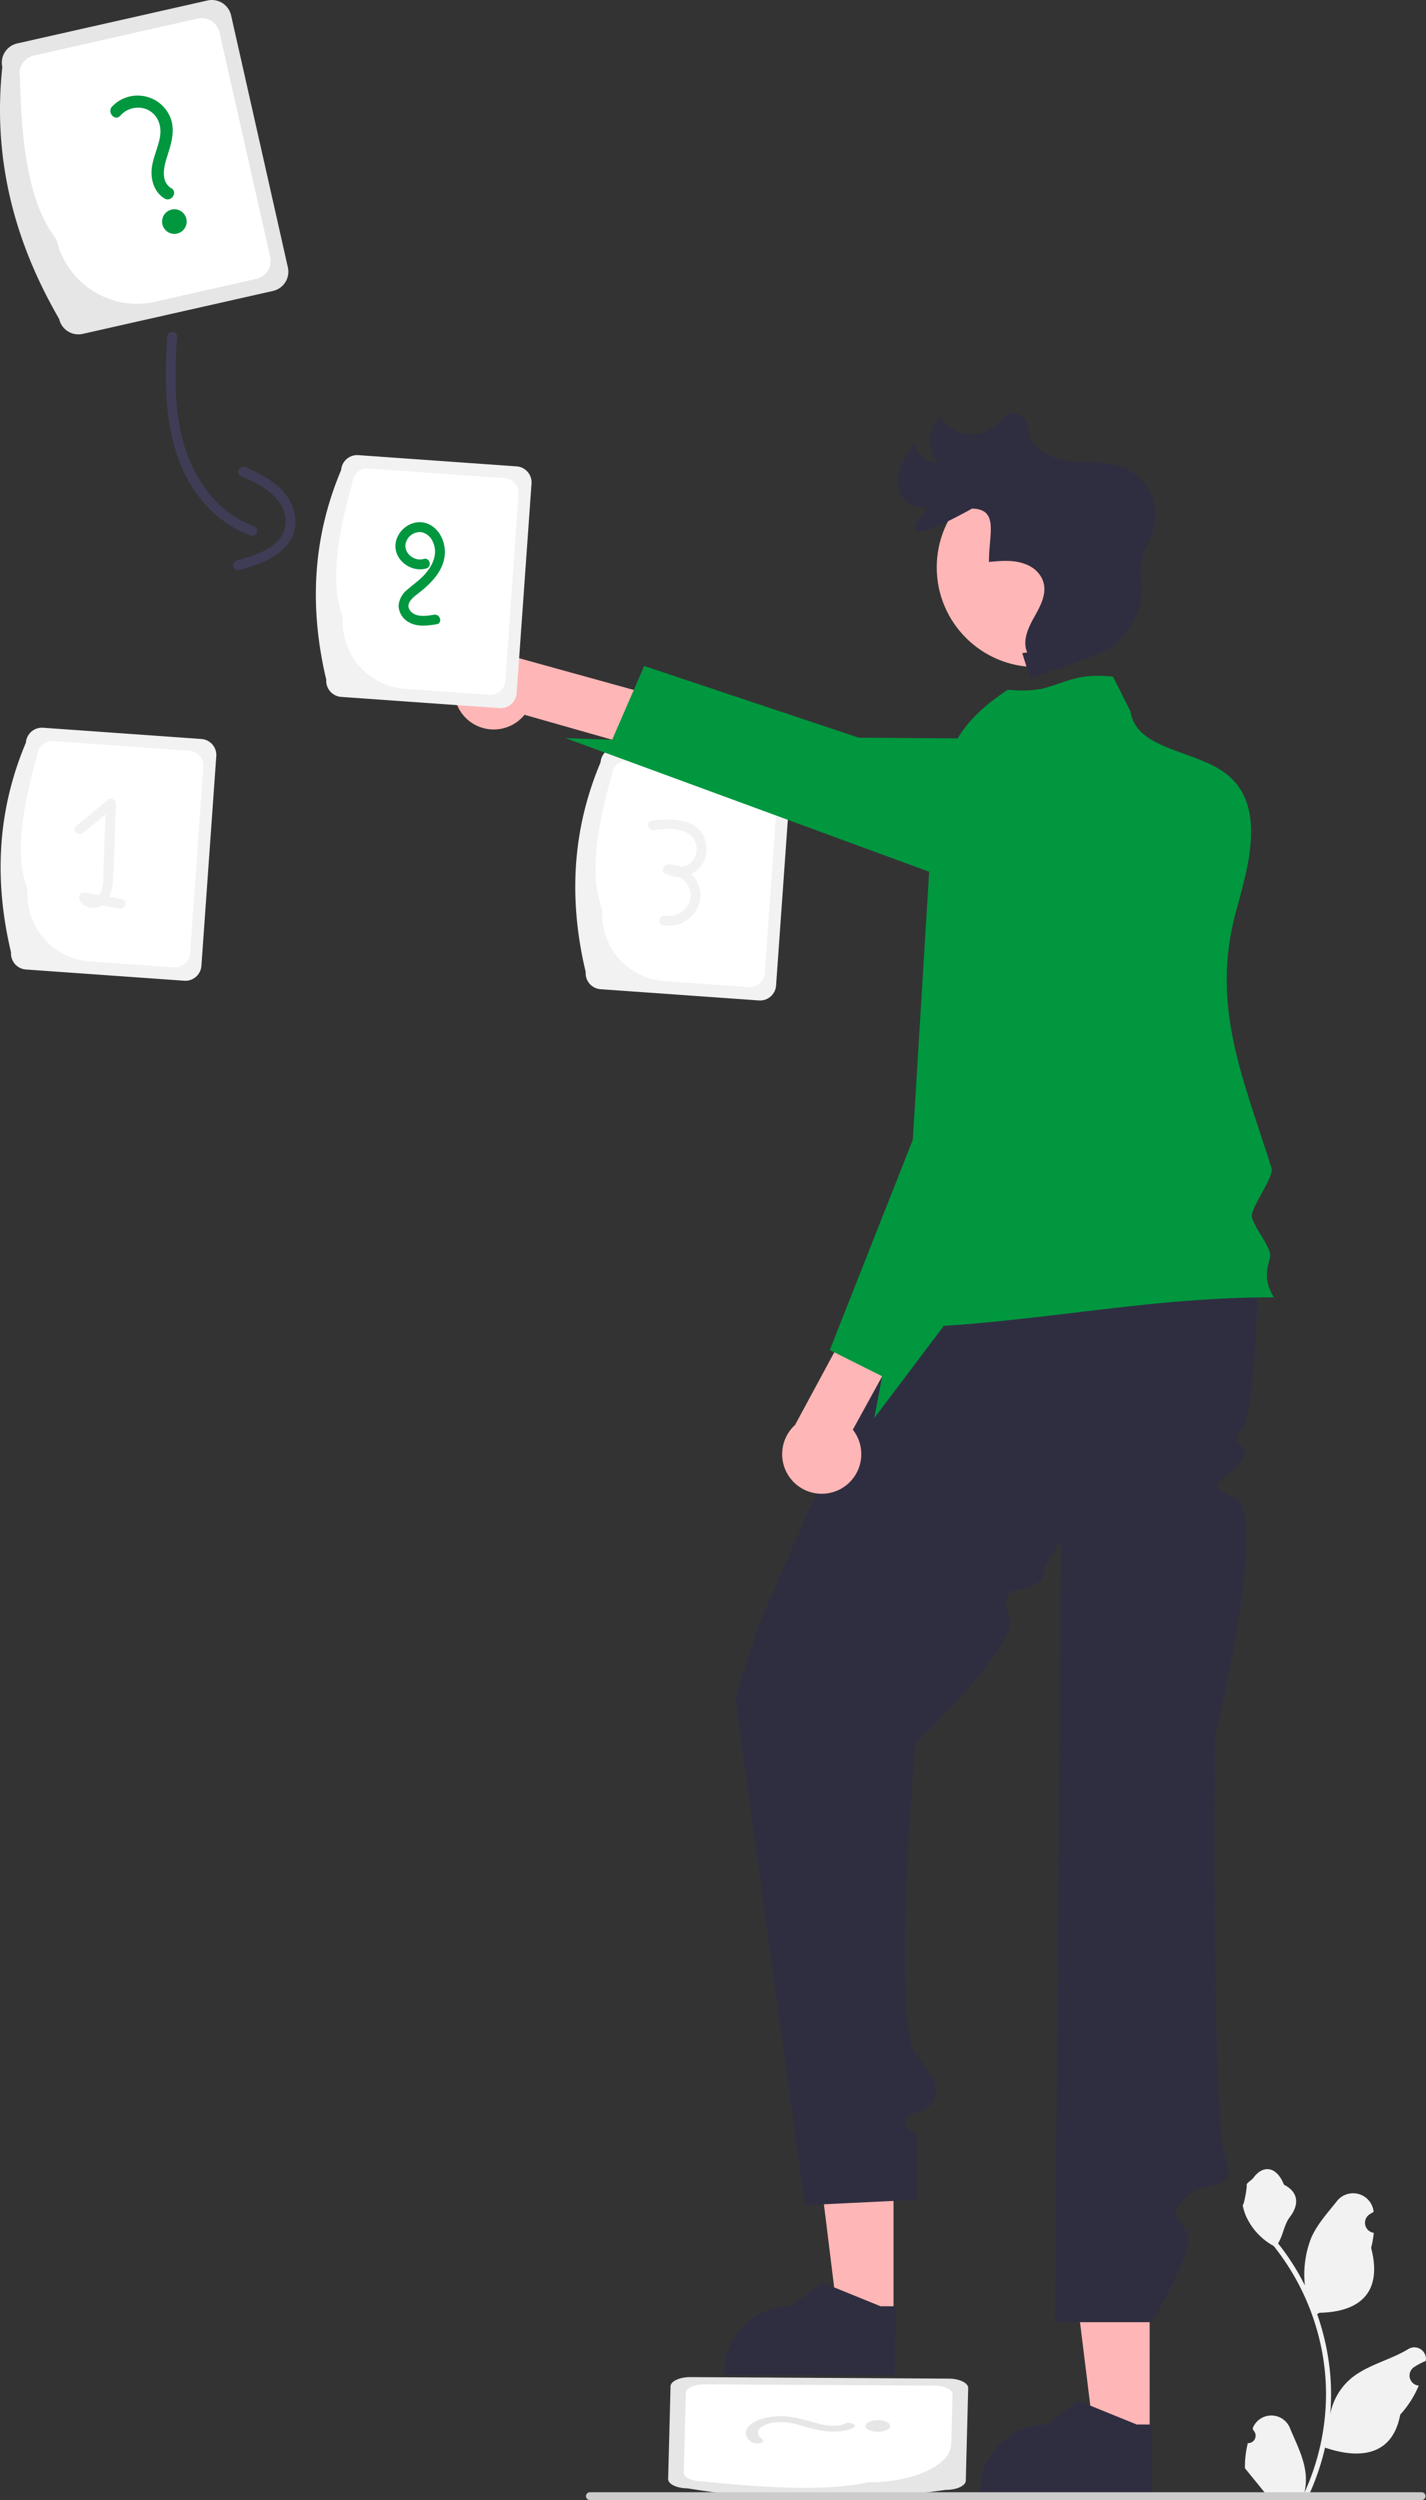 <svg xmlns="http://www.w3.org/2000/svg" data-name="Layer 1" width="434.258" height="761.185" viewBox="0 0 434.258 761.185" xmlns:xlink="http://www.w3.org/1999/xlink"><rect x="0" y="0" width="434.258" height="761.185" fill="#333333" stroke="none"/><path d="M470.538,150.812,457.498,92.943l-4.253-18.852a6.013,6.013,0,0,0-7.194-4.534l-6.424,1.453L388.111,82.633a6,6,0,0,0-4.534,7.177c-2.766,25.749,2.696,49.502,14.546,71.732.875,1.663,1.803,3.326,2.766,4.989a5.935,5.935,0,0,0,1.698,3.011,6.025,6.025,0,0,0,5.479,1.523l6.757-1.523,4.166-.945,47.016-10.608A6.004,6.004,0,0,0,470.538,150.812Z" transform="translate(-382.871 -69.407)" fill="#e6e6e6"/><path d="M465.147,147.591l-12.428-55.051-2.976-13.216a5.627,5.627,0,0,0-6.722-4.253l-3.956.893L393.222,86.309a5.627,5.627,0,0,0-4.253,6.722c.403,20.042,2.503,38.229,11.133,49.327a25.064,25.064,0,0,0,17.189,18.432c.105.035.193.07.298.105.07.018.158.053.228.07a24.88,24.88,0,0,0,12.236.315l30.842-6.967A5.627,5.627,0,0,0,465.147,147.591Z" transform="translate(-382.871 -69.407)" fill="#fff"/><path d="M419.474,104.665a7.175,7.175,0,0,1,8.396-1.831c3.059,1.528,4.246,4.779,3.757,8.012-.546,3.611-2.432,6.899-2.604,10.596-.15,3.236,1.056,6.636,3.924,8.378,2.056,1.249,4.172-1.843,2.106-3.098-3.4-2.065-2.257-6.604-1.271-9.7,1.231-3.866,2.514-7.807.991-11.79A10.759,10.759,0,0,0,417.011,101.841c-1.622,1.749.821,4.595,2.463,2.824Z" transform="translate(-382.871 -69.407)" fill="#00973f"/><circle cx="53.105" cy="67.463" r="3.747" fill="#00973f"/><path d="M671.786,793.624l-59.315-.354-19.324-.113c-3.321-.017-6.043,1.245-6.08,2.82l-.078,3.124-.651,25.047c-.05,1.565,2.608,2.864,5.928,2.882a251.579,251.579,0,0,0,73.149,1.186q2.731-.331,5.494-.727a11.216,11.216,0,0,0,3.323-.452c1.64-.506,2.724-1.373,2.753-2.36l.087-3.285.048-2.026.594-22.86C677.751,794.931,675.089,793.639,671.786,793.624Z" transform="translate(-382.871 -69.407)" fill="#e6e6e6"/><path d="M667.401,795.757l-56.432-.327-13.545-.082c-3.104-.018-5.659,1.161-5.697,2.633l-.05,1.923-.578,22.29c-.039,1.472,2.447,2.684,5.551,2.702,19.588,2.021,37.766,3.054,50.564.294,9.316.047,17.532-2.335,21.918-5.902.058-.045.113-.081.171-.126.033-.03.088-.067.121-.097a7.809,7.809,0,0,0,3.146-5.611l.382-14.997C672.991,796.987,670.505,795.775,667.401,795.757Z" transform="translate(-382.871 -69.407)" fill="#fff"/><path d="M615.047,812.103c-1.73-1.228-1.911-2.898.168-4.075,2.196-1.243,5.634-1.433,8.665-.852,3.386.649,6.146,1.882,9.702,2.368,3.113.425,6.7.243,9.06-.888,1.692-.811-.825-2.128-2.525-1.313-2.798,1.341-6.948.314-9.73-.481-3.474-.994-7.01-2.02-11.238-1.755-7.693.481-11.706,4.778-7.42,7.822,1.325.941,4.66.127,3.318-.826Z" transform="translate(-382.871 -69.407)" fill="#e6e6e6"/><ellipse cx="267.332" cy="738.628" rx="3.747" ry="1.777" fill="#e6e6e6"/><path d="M386.231,359.365c-5.154-21.646-4.294-42.966,4.531-63.854a4.892,4.892,0,0,1,5.221-4.529l48.224,3.422a4.892,4.892,0,0,1,4.529,5.221l-4.531,63.854a4.892,4.892,0,0,1-5.221,4.529l-48.224-3.422A4.892,4.892,0,0,1,386.231,359.365Z" transform="translate(-382.871 -69.407)" fill="#f2f2f2"/><path d="M391.299,340.341c-4.125-10.667-1.487-25.337,2.913-41.051a4.582,4.582,0,0,1,4.889-4.241l41.444,2.941a4.582,4.582,0,0,1,4.242,4.889l-4.032,56.821a4.582,4.582,0,0,1-4.889,4.241l-25.674-1.822A20.41,20.41,0,0,1,391.299,340.341Z" transform="translate(-382.871 -69.407)" fill="#fff"/><path d="M419.992,343.125q-1.899-.326-3.798-.653a12.752,12.752,0,0,0,.994-4.338c.599-7.992.66-16.06.979-24.068a1.519,1.519,0,0,0-2.561-1.061q-4.769,3.95-9.538,7.9c-1.488,1.233.644,3.345,2.121,2.121q3.423-2.835,6.846-5.67-.314,7.871-.628,15.741c-.1,2.518.206,5.576-.825,7.944a3.825,3.825,0,0,1-.547.887q-2.102-.361-4.205-.722c-1.008-.173-2.289.668-1.845,1.845.965,2.559,3.809,3.368,6.247,2.381a5.078,5.078,0,0,0,.622-.333l5.339.917C421.083,346.342,421.894,343.451,419.992,343.125Z" transform="translate(-382.871 -69.407)" fill="#f2f2f2"/><path d="M561.231,365.365c-5.154-21.646-4.294-42.966,4.531-63.854a4.892,4.892,0,0,1,5.221-4.529l48.224,3.422a4.892,4.892,0,0,1,4.529,5.221l-4.531,63.854a4.892,4.892,0,0,1-5.221,4.529l-48.224-3.422A4.892,4.892,0,0,1,561.231,365.365Z" transform="translate(-382.871 -69.407)" fill="#f2f2f2"/><path d="M566.299,346.341c-4.125-10.667-1.487-25.337,2.913-41.051a4.582,4.582,0,0,1,4.889-4.241l41.444,2.941a4.582,4.582,0,0,1,4.242,4.889l-4.032,56.821a4.582,4.582,0,0,1-4.889,4.241l-25.674-1.822A20.41,20.41,0,0,1,566.299,346.341Z" transform="translate(-382.871 -69.407)" fill="#fff"/><path d="M593.354,335.507a8.446,8.446,0,0,0,1.555-.943,8.607,8.607,0,0,0,2.815-8.952c-1.945-7.144-10.49-7.188-16.39-6.328-1.903.277-1.094,3.168.798,2.893,3.976-.579,10.218-1.048,12.355,3.295a5.705,5.705,0,0,1-.913,6.285,5.554,5.554,0,0,1-3.376,1.605,8.923,8.923,0,0,0-3.928-.733c-1.39.066-2.165,2.087-.757,2.795a9.012,9.012,0,0,0,4.01.945,6.5,6.5,0,0,1,3.667,6.198,6.723,6.723,0,0,1-7.692,5.633c-1.885-.379-2.692,2.512-.798,2.893a9.75,9.75,0,0,0,11.455-8.19A9.111,9.111,0,0,0,593.354,335.507Z" transform="translate(-382.871 -69.407)" fill="#f2f2f2"/><polygon points="272.105 705.445 255.138 705.444 247.067 640 272.108 640.002 272.105 705.445" fill="#ffb6b6"/><path d="M655.573,792.552l-52.175-.002v-.66a20.309,20.309,0,0,1,20.308-20.308h.001l9.53-7.23,17.782,7.231,4.555 0Z" transform="translate(-382.871 -69.407)" fill="#2f2e41"/><polygon points="350.105 741.445 333.138 741.444 325.067 676 350.108 676.002 350.105 741.445" fill="#ffb6b6"/><path d="M733.573,828.552l-52.175-.002v-.66a20.309,20.309,0,0,1,20.308-20.308h.001l9.53-7.23,17.782,7.231,4.555 0Z" transform="translate(-382.871 -69.407)" fill="#2f2e41"/><path d="M524.227,287.49a12.068,12.068,0,0,0,18.373-.454l57.852,16.467,8.489-14.882-68.854-19.056a12.051,12.051,0,0,0-15.86,17.925Z" transform="translate(-382.871 -69.407)" fill="#ffb6b6"/><path d="M674.667,425.226,613.795,564.407l-7,22L627.958,740.823l34.16-1.667-.077-19.802s-8.129-4.409-.026-6.803,7.762-8.473-.068-17.434-.367-94.71-.367-94.71,32.237-30.87,28.726-38.935,3.008-8.065,3.008-8.065,6.95-1.243,7.216-4.621,5.416-10.171,5.416-10.171l-1.805,237.823h29.474s13.475-22.392,10.827-27.211-6.352-5.291,0-11.055,15.674-1.047,11.513-11.906-3.092-128.034-3.092-128.034,16.396-67.997,6.266-72.614-5.094-3.965.888-10.291-4.163-5.748.909-10.537,5.277-61.152,5.277-61.152Z" transform="translate(-382.871 -69.407)" fill="#2f2e41"/><path d="M770.795,464.407c-42.67-.1-79.28,9.49-121.95,9.39,2.78-19.24,12.495-49.396,15.274-68.641,3.908-27.067.878-43.223,4.776-70.289.39-2.65.77-5.29,1.15-7.94,1.54-10.7-2.15-21.4,4.47-32.7,2.82-4.82,7.51-9.74,15.28-14.82,16.14,1.64,15.86-5.64,32-4l5.34,10.64c.68,4.04,3.13,6.67,6.45,8.66,6.83,4.13,17.35,5.57,23.67,11.16,7.94,7.02,7.41,18.25,5.05,29.21-.84,3.9-1.91,7.76-2.92,11.39-8.129,29.247,2.262,51.559,10.734,78.689.803,2.573-6.806,12.521-6,15,1.367,4.2,6.262,9.426,5.483,12.264C768.637,455.935,767.675,459.241,770.795,464.407Z" transform="translate(-382.871 -69.407)" fill="#00973f"/><path d="M762.305,335.077l-93.41-.21-3-.01-110.776-40.701,14.176.481,6.58-15.17,3.17-7.29,65.29,21.82,30.18.23,56.9.42c.73.01,1.45.03,2.17.06,6.83,4.13,17.35,5.57,23.67,11.16C765.195,312.887,764.665,324.117,762.305,335.077Z" transform="translate(-382.871 -69.407)" fill="#00973f"/><circle cx="315.616" cy="172.742" r="30.355" fill="#ffb6b6"/><path d="M694.173,268.241l2.473,7.906c5.483-2.707,21.039-6.462,25.604-10.53s8.096-9.68,8.312-15.791c.112-3.156-.653-6.339-.128-9.453.593-3.519,2.764-6.569,3.758-9.996a15.945,15.945,0,0,0-8.602-18.405c-5.032-2.211-10.786-1.591-16.256-2.125s-11.572-3.009-13.112-8.285c-.576-1.973-.51-4.299-2.272-5.59a4.312,4.312,0,0,0-5.71.826q-.122.138-.234.279c-4.63,5.809-13.357,6.24-17.924.381q-.448-.574-.861-1.175a9.948,9.948,0,0,0-.394,14.133,7.672,7.672,0,0,1-7.465-5.887c-2.095,2.893-4.245,5.911-4.918,9.419s.577,7.657,3.794,9.21a12.327,12.327,0,0,0,5.168.846c-8.299,9.817-3.32,9.534,13.487.256,8.338.158,5.045,7.906,5.153,16.245v0c3.924-.377,7.965-.746,11.676.907a8.961,8.961,0,0,1,4.165,3.579c2.452,4.212.019,8.59-2.137,12.422-1.843,3.275-3.591,7.219-2.061,10.652" transform="translate(-382.871 -69.407)" fill="#2f2e41"/><path d="M638.926,522.715a12.068,12.068,0,0,0,3.656-18.012L671.54,451.983l-12.613-11.595-33.937,62.868a12.051,12.051,0,0,0,13.935,19.459Z" transform="translate(-382.871 -69.407)" fill="#ffb6b6"/><path d="M709.555,276.177l-6.75,120.92-32.52,75.99-21.166,28.069,2.406-12.719-14.59-7.3-1.37-.68,19.42-49.19,5.86-14.84,2.73-44.67,2.58-42.24a52.634,52.634,0,0,1,19.34-37.63l16.2-13.16Z" transform="translate(-382.871 -69.407)" fill="#00973f"/><path d="M482.231,276.365c-5.154-21.646-4.294-42.966,4.531-63.854a4.892,4.892,0,0,1,5.221-4.529l48.224,3.422a4.892,4.892,0,0,1,4.529,5.221l-4.531,63.854a4.892,4.892,0,0,1-5.221,4.529l-48.224-3.422A4.892,4.892,0,0,1,482.231,276.365Z" transform="translate(-382.871 -69.407)" fill="#f2f2f2"/><path d="M487.299,257.341c-4.125-10.667-1.487-25.337,2.913-41.051a4.582,4.582,0,0,1,4.889-4.241l41.444,2.941a4.582,4.582,0,0,1,4.242,4.889l-4.032,56.821a4.582,4.582,0,0,1-4.889,4.241l-25.674-1.822A20.41,20.41,0,0,1,487.299,257.341Z" transform="translate(-382.871 -69.407)" fill="#fff"/><path d="M512.785,228.747c-4.248-1.474-8.973,1.885-9.455,6.242-.546,4.937,4.764,8.835,9.362,7.493,1.85-.54,1.063-3.436-.797-2.893-3.37.984-6.965-2.655-5.028-5.909a4.431,4.431,0,0,1,4.527-2.215,5.018,5.018,0,0,1,3.344,3.035c1.654,3.726-.312,7.51-2.916,10.218-1.485,1.545-3.228,2.745-4.829,4.153a6.983,6.983,0,0,0-2.746,4.954,5.997,5.997,0,0,0,3.412,5.182c2.558,1.315,5.467.897,8.188.459,1.901-.306,1.094-3.197-.798-2.893-2.38.383-5.943.963-7.451-1.518-1.291-2.125,1.369-3.991,2.819-5.121,3.643-2.841,7.328-6.51,7.875-11.34C518.74,234.637,516.729,230.115,512.785,228.747Z" transform="translate(-382.871 -69.407)" fill="#00973f"/><path d="M762.87,813.26a2.269,2.269,0,0,0,1.645-3.933l-.155-.618q.031-.074.062-.148a6.094,6.094,0,0,1,11.241.042c1.839,4.428,4.179,8.864,4.756,13.546a18.029,18.029,0,0,1-.316,6.2,72.281,72.281,0,0,0,6.575-30.021,69.764,69.764,0,0,0-.433-7.783q-.358-3.178-.995-6.31a73.119,73.119,0,0,0-14.5-30.99,19.459,19.459,0,0,1-8.093-8.397,14.843,14.843,0,0,1-1.35-4.056c.394.052,1.486-5.949,1.188-6.317.549-.833,1.532-1.247,2.131-2.06,2.982-4.043,7.091-3.337,9.236,2.157,4.582,2.313,4.627,6.148,1.815,9.837-1.789,2.347-2.035,5.522-3.604,8.035.162.207.329.407.491.614a73.591,73.591,0,0,1,7.681,12.169,30.593,30.593,0,0,1,1.826-14.21c1.748-4.217,5.025-7.769,7.91-11.415a6.279,6.279,0,0,1,11.184,3.083q.009.081.017.161-.643.363-1.259.77a3.078,3.078,0,0,0,1.241,5.602l.063.01a30.628,30.628,0,0,1-.807,4.579c3.702,14.316-4.29,19.53-15.701,19.764-.252.129-.497.258-.749.381a75.114,75.114,0,0,1,4.043,19.028,71.243,71.243,0,0,1-.052,11.503l.019-.136a18.826,18.826,0,0,1,6.427-10.87c4.946-4.063,11.933-5.559,17.268-8.824a3.533,3.533,0,0,1,5.411,3.437l-.022.143a20.675,20.675,0,0,0-2.319,1.117q-.643.363-1.259.77a3.078,3.078,0,0,0,1.241,5.602l.063.01c.045.006.084.013.129.019a30.655,30.655,0,0,1-5.639,8.829c-2.315,12.497-12.256,13.683-22.89,10.044h-.006a75.092,75.092,0,0,1-5.044,14.726H763.321c-.065-.2-.123-.407-.181-.607a20.475,20.475,0,0,0,4.986-.297c-1.337-1.641-2.674-3.294-4.011-4.935a1.119,1.119,0,0,1-.084-.097c-.678-.84-1.363-1.673-2.041-2.512l-0-.001a29.99,29.99,0,0,1,.879-7.64Z" transform="translate(-382.871 -69.407)" fill="#f2f2f2"/><path d="M561.319,829.403a1.186,1.186,0,0,0,1.19,1.19h253.29a1.19,1.19,0,1,0,0-2.38h-253.29A1.187,1.187,0,0,0,561.319,829.403Z" transform="translate(-382.871 -69.407)" fill="#ccc"/><path d="M433.807,171.94c-1.251,18.493-.65,39.482,13.705,53.201a32.861,32.861,0,0,0,11.783,7.302c1.824.643,2.609-2.254.798-2.893-7.375-2.6-13.176-8.312-17.042-14.992-4.532-7.83-6.261-16.863-6.639-25.816a153.141,153.141,0,0,1,.396-16.803c.13-1.927-2.87-1.919-3,0Z" transform="translate(-382.871 -69.407)" fill="#3f3d56"/><path d="M456.169,214.26c3.558,1.653,7.288,3.335,10.103,6.146,2.568,2.564,4.361,6.304,3.32,9.959-1.707,5.996-9.308,8.257-14.608,9.687a1.501,1.501,0,0,0,.798,2.893c5.331-1.438,11.309-3.447,14.792-8.011,4.121-5.401,2.165-12.52-2.465-16.925-2.982-2.838-6.734-4.623-10.426-6.338-1.74-.808-3.265,1.777-1.514,2.59Z" transform="translate(-382.871 -69.407)" fill="#3f3d56"/></svg>